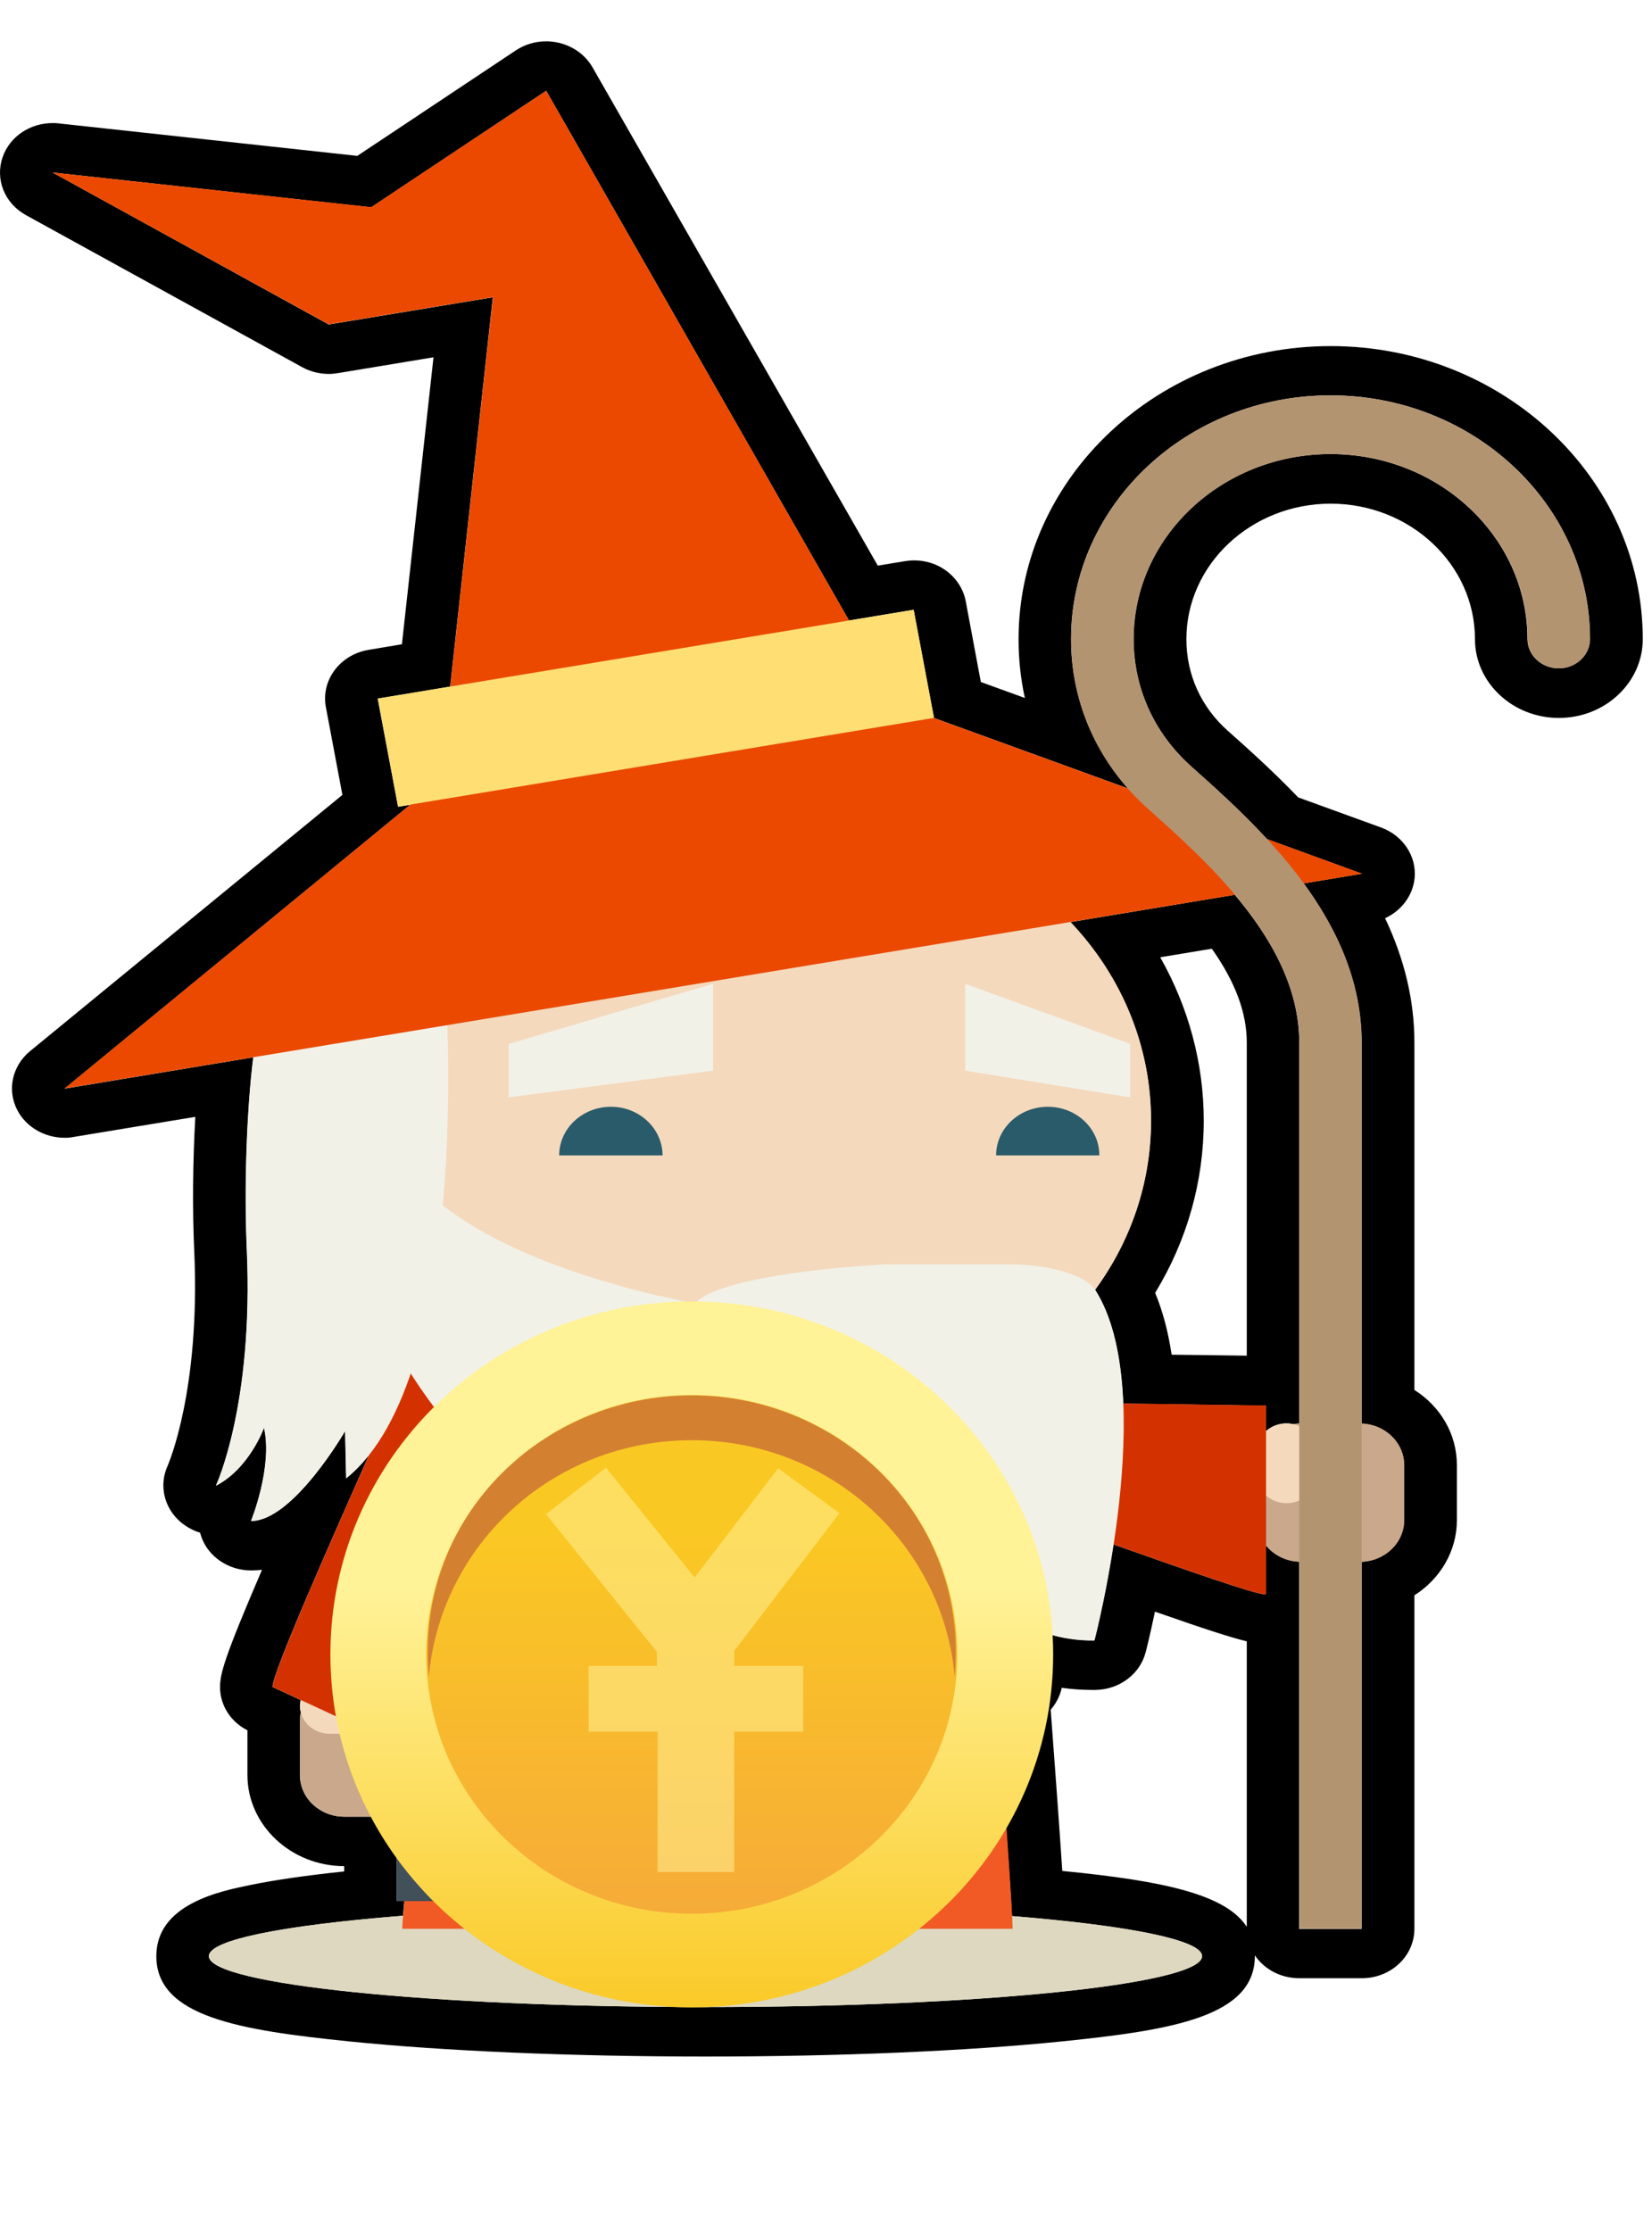 <svg width="80" height="108" viewBox="0 0 80 108" fill="none" xmlns="http://www.w3.org/2000/svg">
<path d="M26.45 4.394L41.114 30.039L44.242 29.52L45.228 34.755L54.63 38.17C52.844 36.151 51.867 33.63 51.867 30.933C51.867 24.43 57.503 19.139 64.431 19.139C71.359 19.139 76.995 24.43 76.995 30.933C76.995 31.715 76.314 32.353 75.481 32.353C74.648 32.353 73.968 31.715 73.968 30.933C73.968 26.002 69.693 21.98 64.431 21.98C59.169 21.98 54.893 25.994 54.893 30.933C54.893 33.303 55.888 35.489 57.681 37.101C58.803 38.098 60.112 39.271 61.353 40.62L65.952 42.295L63.13 42.766C64.737 44.96 65.935 47.529 65.935 50.474V68.922C67.074 68.97 67.992 69.847 67.992 70.925V73.59C67.992 74.675 67.083 75.553 65.935 75.6V93.378H62.909V75.593C62.255 75.569 61.676 75.265 61.303 74.803V77.188C60.784 77.188 57.46 76.007 53.916 74.763C53.508 77.436 52.989 79.415 52.989 79.415C52.946 79.415 52.912 79.415 52.87 79.415C50.583 79.415 48.756 78.297 47.897 77.659C47.94 78.202 47.982 78.752 48.033 79.303H48.263V80.58C48.603 80.978 48.892 81.242 48.892 81.242C48.722 81.234 48.509 81.202 48.263 81.162V82.191C48.62 86.827 48.917 91.12 49.002 92.756C54.604 93.211 58.208 93.905 58.208 94.695C58.208 96.059 47.438 97.16 34.16 97.16C20.882 97.16 10.112 96.059 10.112 94.695C10.112 93.897 13.801 93.195 19.514 92.74C19.531 92.54 19.556 92.301 19.582 92.022H19.208V87.944H16.674C15.484 87.944 14.524 87.043 14.524 85.926V83.261C14.524 83.133 14.541 83.013 14.566 82.894C14.541 82.798 14.524 82.694 14.524 82.59C14.524 82.487 14.541 82.391 14.558 82.295L13.198 81.665C13.198 80.963 15.943 74.787 17.873 70.422C17.533 70.853 17.168 71.236 16.759 71.563L16.709 69.273C16.709 69.273 14.192 73.63 12.152 73.63C12.152 73.63 13.215 71.02 12.781 69.113C12.781 69.113 12.076 71.084 10.452 71.922C10.452 71.922 12.288 68.02 11.948 60.464C11.821 57.655 11.923 53.897 12.263 51.184L3.125 52.7L19.862 38.96L19.276 39.056L18.29 33.821L21.8 33.239L23.866 14.392L15.918 15.708L2.547 8.351L17.975 10.035L26.45 4.394ZM61.311 69.281C61.566 69.05 61.914 68.906 62.297 68.906C62.408 68.906 62.518 68.922 62.62 68.946C62.714 68.93 62.816 68.922 62.918 68.914V50.466C62.918 47.785 61.532 45.375 59.798 43.316L51.816 44.641C54.247 47.194 55.735 50.562 55.735 54.256C55.735 57.296 54.732 60.113 53.023 62.443L53.031 62.451C53.924 63.847 54.298 65.826 54.392 67.948C57.758 67.988 60.818 68.044 61.311 68.044V69.281ZM26.45 2C25.923 2 25.413 2.152 24.98 2.439L17.303 7.546L2.844 5.974C2.742 5.958 2.64 5.958 2.547 5.958C1.458 5.958 0.481 6.604 0.132 7.593C-0.25 8.671 0.217 9.844 1.263 10.418L14.634 17.775C15.025 17.99 15.476 18.102 15.926 18.102C16.071 18.102 16.224 18.086 16.369 18.062L20.993 17.296L19.463 31.188L17.848 31.459C16.462 31.691 15.535 32.928 15.782 34.236L16.581 38.481L1.45 50.889C0.591 51.599 0.336 52.756 0.829 53.721C1.254 54.559 2.164 55.078 3.125 55.078C3.269 55.078 3.422 55.07 3.567 55.038L9.458 54.065C9.338 56.195 9.313 58.541 9.406 60.552C9.713 67.35 8.131 70.925 8.114 70.965C7.689 71.906 7.944 72.999 8.752 73.686C9.032 73.917 9.347 74.092 9.687 74.196C9.764 74.475 9.883 74.739 10.061 74.986C10.537 75.632 11.319 76.023 12.161 76.023C12.339 76.023 12.509 76.015 12.688 75.992C10.852 80.26 10.656 81.026 10.656 81.673C10.656 82.55 11.166 83.348 11.982 83.763V85.926C11.982 88.351 14.082 90.33 16.666 90.338V90.594C14.855 90.785 13.342 91.001 12.135 91.248C10.656 91.551 7.57 92.173 7.57 94.695C7.57 97.631 11.608 98.278 16.887 98.82C21.52 99.291 27.657 99.554 34.169 99.554C40.68 99.554 46.818 99.291 51.45 98.82C56.729 98.278 60.767 97.631 60.767 94.695C60.767 94.679 60.767 94.671 60.767 94.655C61.218 95.325 62.017 95.764 62.918 95.764H65.944C67.355 95.764 68.494 94.695 68.494 93.37V77.228C69.735 76.438 70.551 75.098 70.551 73.59V70.925C70.551 69.409 69.744 68.076 68.494 67.286V50.466C68.494 48.447 68.018 46.436 67.074 44.45C67.856 44.09 68.409 43.372 68.502 42.527C68.613 41.457 67.95 40.452 66.887 40.061L62.867 38.601C61.642 37.324 60.393 36.207 59.449 35.369C58.157 34.22 57.452 32.648 57.452 30.941C57.452 27.326 60.588 24.382 64.439 24.382C68.29 24.382 71.427 27.326 71.427 30.941C71.427 33.047 73.254 34.755 75.49 34.755C77.734 34.755 79.553 33.039 79.553 30.941C79.553 23.121 72.77 16.754 64.439 16.754C56.109 16.754 49.325 23.121 49.325 30.941C49.325 31.914 49.427 32.872 49.631 33.789L47.498 33.015L46.767 29.105C46.648 28.483 46.273 27.925 45.721 27.558C45.287 27.27 44.777 27.127 44.259 27.127C44.114 27.127 43.961 27.143 43.817 27.166L42.508 27.382L28.694 3.261C28.346 2.654 27.742 2.223 27.028 2.064C26.841 2.024 26.646 2 26.45 2ZM56.185 46.341L58.684 45.926C59.823 47.538 60.376 49.03 60.376 50.458V65.626C60.18 65.626 59.951 65.618 59.704 65.618C58.905 65.603 57.877 65.595 56.738 65.579C56.568 64.454 56.304 63.464 55.939 62.586C57.486 60.049 58.293 57.192 58.293 54.248C58.293 51.471 57.554 48.758 56.185 46.341ZM52.887 81.808H53.048C54.205 81.792 55.208 81.042 55.48 79.981C55.497 79.933 55.684 79.191 55.93 78.018C58.421 78.888 59.636 79.279 60.376 79.454V93.275C59.373 91.727 56.44 91.056 51.442 90.57C51.314 88.615 51.11 85.814 50.881 82.766C51.034 82.59 51.153 82.399 51.255 82.191C51.323 82.032 51.382 81.872 51.416 81.705C51.875 81.769 52.368 81.808 52.887 81.808Z" fill="black"/>
<path d="M58.217 94.695C58.217 96.059 47.447 97.16 34.169 97.16C20.891 97.16 10.121 96.059 10.121 94.695C10.121 93.33 20.891 92.229 34.169 92.229C47.447 92.229 58.217 93.33 58.217 94.695Z" fill="#DDD8BF"/>
<path d="M14.533 85.926C14.533 87.043 15.494 87.944 16.684 87.944H19.523C20.705 87.944 21.674 87.043 21.674 85.926V83.261C21.674 82.144 20.713 81.242 19.523 81.242H16.684C15.494 81.242 14.533 82.144 14.533 83.261V85.926Z" fill="#C9A88B"/>
<path d="M14.533 82.59C14.533 83.332 15.171 83.931 15.97 83.931H17.219C18.01 83.931 18.656 83.332 18.656 82.59C18.656 81.848 18.018 81.242 17.219 81.242H15.97C15.171 81.242 14.533 81.848 14.533 82.59Z" fill="#F4D9BD"/>
<path d="M19.718 66.129C19.413 67.166 13.198 80.611 13.207 81.665L21.385 85.455C21.385 84.402 23.552 67.166 23.858 66.129H19.718Z" fill="#D33200"/>
<path d="M65.851 68.906C67.041 68.906 68.002 69.808 68.002 70.925V73.59C68.002 74.699 67.041 75.609 65.851 75.609H63.012C61.822 75.609 60.861 74.707 60.861 73.59V70.925C60.861 69.815 61.822 68.906 63.012 68.906H65.851Z" fill="#C9A88B"/>
<path d="M62.298 68.906C63.089 68.906 63.734 69.504 63.734 70.254V71.419C63.734 72.161 63.097 72.768 62.298 72.768C61.507 72.768 60.861 72.169 60.861 71.419V70.246C60.861 69.504 61.507 68.906 62.298 68.906Z" fill="#F4D9BD"/>
<path d="M44.761 68.036C45.866 67.749 60.189 68.036 61.311 68.036V77.189C60.189 77.189 45.874 71.643 44.761 71.922V68.036Z" fill="#D33200"/>
<path d="M49.037 93.37C49.045 91.774 47.277 68.331 46.869 66.927H22.864C22.447 68.347 19.472 91.934 19.48 93.37H49.037Z" fill="#F15A24"/>
<path d="M48.271 79.303H20.347V82.191H48.271V79.303Z" fill="#FFDE73"/>
<path d="M55.743 54.248C55.743 62.227 48.849 68.707 40.34 68.707H28.363C19.854 68.707 12.96 62.235 12.96 54.248C12.96 46.261 19.854 39.79 28.363 39.79H40.34C48.849 39.79 55.743 46.261 55.743 54.248Z" fill="#F4D9BD"/>
<path d="M49.223 61.206H42.882C38.717 61.437 34.483 62.099 33.676 63.089C33.676 63.089 18.953 60.671 18.536 53.57V64.014C18.536 64.014 23.007 75.018 37.79 79.398L37.909 77.364C37.909 77.364 46.69 81.154 48.9 81.234C48.9 81.234 46.325 78.92 47.396 77.228C47.396 77.228 49.759 79.454 53.006 79.406C53.006 79.406 56.16 67.334 53.04 62.443C52.717 61.956 51.569 61.317 49.223 61.206Z" fill="#F2F1E7"/>
<path d="M29.587 53.578C28.201 53.578 27.079 54.631 27.079 55.932H32.086C32.077 54.631 30.964 53.578 29.587 53.578Z" fill="#2A5B6A"/>
<path d="M50.745 53.578C49.359 53.578 48.237 54.631 48.237 55.932H53.236C53.244 54.631 52.122 53.578 50.745 53.578Z" fill="#2A5B6A"/>
<path d="M34.526 51.83L24.631 53.123V50.538L34.526 47.625V51.83Z" fill="#F2F1E7"/>
<path d="M46.741 51.83L54.732 53.123V50.53L46.741 47.625V51.83Z" fill="#F2F1E7"/>
<path d="M32.665 81.465H19.217V92.022H32.665V81.465Z" fill="#2B373D"/>
<path d="M27.25 81.465H19.217V92.022H27.25V81.465Z" fill="#425059"/>
<path d="M27.25 81.465H25.796V92.022H27.25V81.465Z" fill="#8192A4"/>
<path d="M32.673 81.465H31.22V92.022H32.673V81.465Z" fill="#8192A4"/>
<path d="M19.217 80.779C19.217 80.404 19.888 80.093 23.212 80.093H29.23L32.665 81.457H19.217C19.217 81.465 19.217 81.162 19.217 80.779Z" fill="#425059"/>
<path d="M25.796 80.779C25.796 80.404 27.334 80.093 29.239 80.093C31.134 80.093 32.673 80.396 32.673 80.779V81.465H25.796C25.796 81.465 25.796 81.162 25.796 80.779Z" fill="#8192A4"/>
<path d="M31.22 82.088H27.25V91.399H31.22V82.088Z" fill="#EAE8D8"/>
<path d="M24.81 86.373L23.382 87.522L23.152 90.091L22.039 88.232L20.475 88.671L21.214 86.373L20.475 84.074L22.039 84.513L23.152 82.654L23.382 85.224L24.81 86.373Z" fill="#FFDE73"/>
<path d="M12.96 48.12C12.093 49.828 11.77 56.227 11.957 60.464C12.297 68.028 10.461 71.922 10.461 71.922C12.085 71.084 12.79 69.113 12.79 69.113C13.232 71.013 12.161 73.63 12.161 73.63C14.201 73.63 16.717 69.273 16.717 69.273L16.768 71.563C22.897 66.632 21.588 48.12 21.588 48.12H12.96Z" fill="#F2F1E7"/>
<path d="M65.97 42.295L3.125 52.692L21.308 37.771L43.443 34.108L65.97 42.295Z" fill="#EB4900"/>
<path d="M26.451 4.394L17.976 10.027L2.547 8.352L15.918 15.7L23.875 14.384L21.308 37.771L43.443 34.108L26.451 4.394Z" fill="#EB4900"/>
<path d="M44.247 29.518L18.296 33.815L19.279 39.048L45.231 34.752L44.247 29.518Z" fill="#FFDE73"/>
<path d="M64.431 19.139C57.503 19.139 51.867 24.43 51.867 30.933C51.867 34.093 53.193 37.013 55.599 39.159C58.515 41.761 62.918 45.686 62.918 50.458V93.362H65.944V50.466C65.944 44.474 60.971 40.037 57.69 37.101C55.888 35.497 54.902 33.31 54.902 30.933C54.902 26.002 59.178 21.98 64.439 21.98C69.693 21.98 73.977 25.994 73.977 30.933C73.977 31.715 74.657 32.353 75.49 32.353C76.323 32.353 77.003 31.715 77.003 30.933C76.995 24.43 71.359 19.139 64.431 19.139Z" fill="#B39471"/>
<g filter="url(#filter0_d_1460_7571)">
<path d="M51 80.088C51 89.53 43.169 97.176 33.5 97.176C23.831 97.176 16 89.53 16 80.088C16 70.646 23.831 63 33.5 63C43.169 63 51 70.646 51 80.088Z" fill="url(#paint0_linear_1460_7571)"/>
<path d="M33.5 92.642C40.601 92.642 46.357 87.022 46.357 80.088C46.357 73.155 40.601 67.534 33.5 67.534C26.4 67.534 20.644 73.155 20.644 80.088C20.644 87.022 26.4 92.642 33.5 92.642Z" fill="url(#paint1_linear_1460_7571)"/>
<path d="M33.5 69.719C40.212 69.719 45.668 74.761 46.235 81.18C46.924 73.415 40.672 67.549 33.5 67.549C26.329 67.549 20.061 73.4 20.766 81.18C21.333 74.761 26.788 69.719 33.5 69.719Z" fill="#D48031"/>
<path opacity="0.53" d="M35.538 79.938L40.656 73.25L37.683 71.08L33.638 76.362L29.347 71.05L26.436 73.295L31.814 79.968V80.642H28.504V83.829H31.845C31.845 94.408 31.845 79.789 31.845 90.622H35.553C35.553 79.834 35.553 94.752 35.553 83.829H38.894V80.642H35.553V79.938H35.538Z" fill="#FFF297"/>
</g>
<defs>
<filter id="filter0_d_1460_7571" x="6" y="53" width="55" height="54.176" filterUnits="userSpaceOnUse" color-interpolation-filters="sRGB">
<feFlood flood-opacity="0" result="BackgroundImageFix"/>
<feColorMatrix in="SourceAlpha" type="matrix" values="0 0 0 0 0 0 0 0 0 0 0 0 0 0 0 0 0 0 127 0" result="hardAlpha"/>
<feOffset/>
<feGaussianBlur stdDeviation="5"/>
<feComposite in2="hardAlpha" operator="out"/>
<feColorMatrix type="matrix" values="0 0 0 0 0 0 0 0 0 0 0 0 0 0 0 0 0 0 0.5 0"/>
<feBlend mode="normal" in2="BackgroundImageFix" result="effect1_dropShadow_1460_7571"/>
<feBlend mode="normal" in="SourceGraphic" in2="effect1_dropShadow_1460_7571" result="shape"/>
</filter>
<linearGradient id="paint0_linear_1460_7571" x1="33.503" y1="76.983" x2="33.503" y2="98.044" gradientUnits="userSpaceOnUse">
<stop stop-color="#FFF297"/>
<stop offset="1" stop-color="#FAC823"/>
</linearGradient>
<linearGradient id="paint1_linear_1460_7571" x1="33.504" y1="93.344" x2="33.504" y2="74.071" gradientUnits="userSpaceOnUse">
<stop stop-color="#F6AA39"/>
<stop offset="1" stop-color="#FAC823"/>
</linearGradient>
</defs>
</svg>
